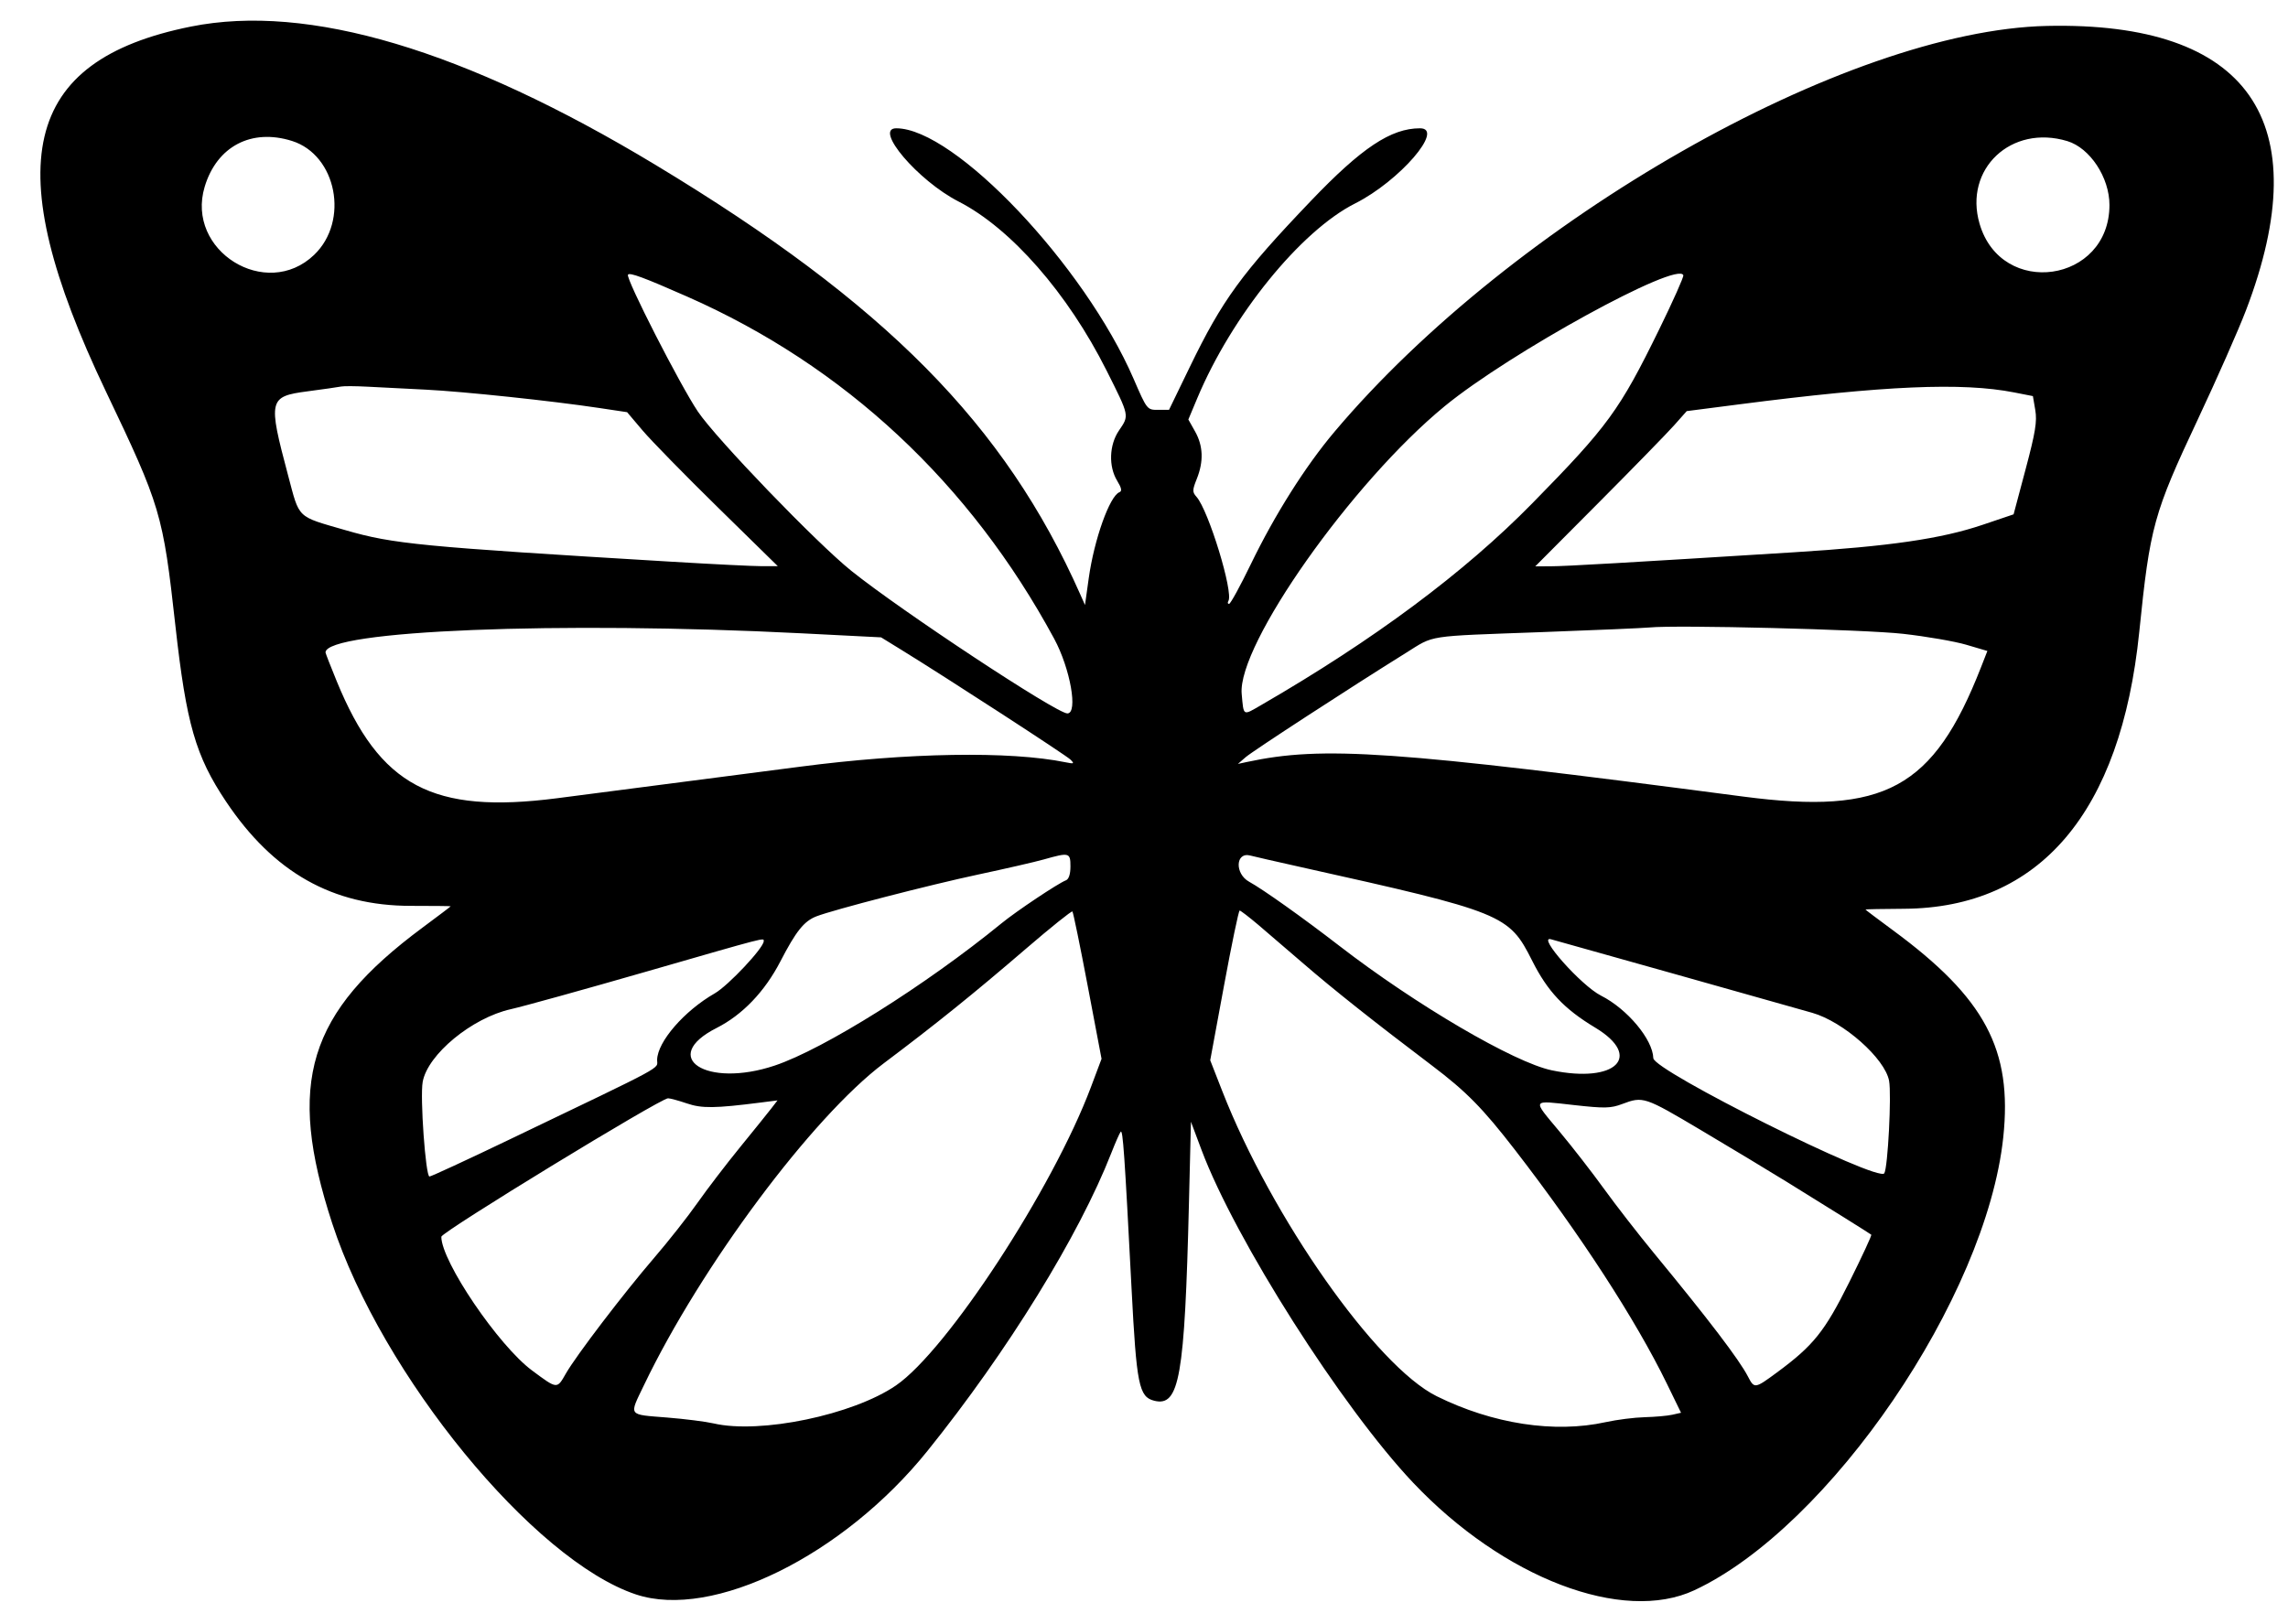 
<svg id="svg" xmlns="http://www.w3.org/2000/svg" xmlns:xlink="http://www.w3.org/1999/xlink" width="400" height="283.995" viewBox="0, 0, 400,283.995"><g id="svgg"><path id="path0" d="M33.379 4.647 C 3.848 10.572,-0.411 28.806,18.488 68.399 C 28.112 88.563,28.482 89.810,30.666 109.439 C 32.574 126.596,34.191 132.209,39.512 140.165 C 47.810 152.570,58.154 158.413,71.818 158.413 C 75.655 158.413,78.794 158.446,78.795 158.487 C 78.796 158.528,76.583 160.202,73.879 162.208 C 53.764 177.128,50.040 189.329,58.084 213.953 C 66.752 240.483,93.273 272.881,111.197 278.835 C 124.592 283.284,147.431 272.024,162.164 253.707 C 176.163 236.302,188.622 216.106,194.283 201.642 C 194.989 199.836,195.727 198.162,195.922 197.922 C 196.308 197.446,196.609 201.781,197.822 225.297 C 198.695 242.209,199.114 244.285,201.791 244.957 C 206.194 246.062,207.110 240.845,207.858 210.397 L 208.208 196.170 210.055 201.094 C 215.931 216.767,234.605 246.138,247.059 259.296 C 262.853 275.983,283.703 283.953,296.229 278.092 C 319.878 267.025,347.247 226.883,350.219 198.906 C 351.849 183.558,347.045 174.539,330.917 162.670 C 328.283 160.732,326.129 159.105,326.130 159.053 C 326.131 159.002,329.148 158.944,332.833 158.924 C 356.567 158.796,370.783 142.083,373.994 110.534 C 375.875 92.052,376.490 89.820,384.243 73.324 C 387.568 66.252,391.356 57.668,392.661 54.249 C 405.295 21.162,393.113 3.757,357.866 4.533 C 322.733 5.306,264.537 38.466,233.295 75.513 C 228.217 81.535,222.872 89.996,218.695 98.625 C 216.840 102.459,215.122 105.598,214.879 105.602 C 214.635 105.606,214.579 105.377,214.754 105.095 C 215.674 103.605,211.281 89.250,209.181 86.887 C 208.433 86.046,208.439 85.719,209.235 83.729 C 210.447 80.700,210.349 77.980,208.939 75.470 L 207.754 73.362 209.309 69.650 C 215.355 55.216,227.370 40.383,236.905 35.579 C 244.675 31.664,252.642 22.435,248.251 22.435 C 243.176 22.435,238.048 25.848,229.182 35.127 C 217.074 47.798,213.703 52.421,208.019 64.150 L 204.378 71.665 202.456 71.674 C 200.544 71.683,200.524 71.656,198.179 66.241 C 189.590 46.405,166.886 22.435,156.686 22.435 C 152.680 22.435,160.493 31.616,167.589 35.245 C 176.728 39.920,186.685 51.295,193.451 64.788 C 197.495 72.854,197.444 72.607,195.622 75.291 C 193.910 77.814,193.779 81.567,195.315 84.086 C 196.082 85.343,196.189 85.890,195.705 86.076 C 194.000 86.730,191.289 94.332,190.339 101.118 L 189.684 105.803 188.852 103.928 C 175.670 74.215,154.786 53.090,114.637 28.859 C 81.209 8.683,53.867 0.536,33.379 4.647 M51.050 24.649 C 58.861 27.111,61.101 38.645,54.919 44.570 C 46.522 52.619,32.418 43.841,35.783 32.661 C 37.912 25.587,43.959 22.414,51.050 24.649 M361.423 24.676 C 365.383 25.876,368.786 31.036,368.786 35.841 C 368.786 49.473,349.879 52.200,346.076 39.117 C 343.292 29.543,351.621 21.705,361.423 24.676 M120.185 51.890 C 147.656 64.014,169.581 84.467,184.295 111.696 C 187.118 116.920,188.503 124.761,186.602 124.761 C 184.705 124.761,157.642 106.895,148.837 99.830 C 142.747 94.944,125.188 76.709,121.996 71.956 C 118.858 67.283,109.372 48.704,109.784 48.038 C 110.055 47.600,112.601 48.543,120.185 51.890 M290.090 57.557 C 283.139 71.760,281.126 74.522,267.886 88.016 C 255.983 100.147,240.233 111.870,220.472 123.308 C 217.234 125.181,217.437 125.299,217.079 121.347 C 216.303 112.785,236.384 84.316,252.573 71.030 C 263.926 61.711,293.391 45.541,294.288 48.136 C 294.382 48.407,292.493 52.647,290.090 57.557 M74.419 68.140 C 81.018 68.467,96.438 70.097,104.747 71.346 L 109.632 72.080 112.360 75.301 C 113.861 77.073,119.789 83.132,125.533 88.766 L 135.978 99.009 133.242 99.013 C 131.737 99.016,124.596 98.663,117.373 98.229 C 73.434 95.591,68.765 95.140,60.418 92.721 C 51.764 90.213,52.415 90.835,50.357 83.101 C 46.836 69.874,46.961 69.336,53.752 68.437 C 56.541 68.068,59.193 67.689,59.644 67.594 C 60.096 67.499,62.189 67.513,64.295 67.625 C 66.402 67.737,70.958 67.969,74.419 68.140 M352.120 68.625 L 355.402 69.269 355.818 71.707 C 356.157 73.688,355.840 75.628,354.130 82.046 L 352.026 89.947 346.601 91.780 C 339.359 94.226,330.343 95.537,313.543 96.586 C 284.268 98.414,273.781 99.019,271.136 99.030 L 268.401 99.042 279.428 87.962 C 285.493 81.867,291.451 75.759,292.669 74.388 L 294.883 71.894 304.076 70.708 C 329.484 67.427,343.023 66.840,352.120 68.625 M140.082 110.749 L 154.036 111.458 157.592 113.648 C 165.462 118.493,186.372 132.069,187.141 132.832 C 187.869 133.555,187.776 133.610,186.320 133.311 C 176.564 131.310,158.708 131.608,139.808 134.088 C 133.680 134.892,107.567 138.281,97.401 139.591 C 75.630 142.398,66.401 137.501,58.874 119.145 C 57.793 116.509,56.908 114.238,56.908 114.100 C 56.908 110.250,97.808 108.602,140.082 110.749 M332.695 110.840 C 336.758 111.295,341.738 112.156,343.763 112.754 L 347.444 113.840 346.325 116.701 C 338.033 137.906,329.499 142.550,304.788 139.305 C 243.420 131.245,231.290 130.400,217.957 133.260 L 216.416 133.591 217.784 132.405 C 219.051 131.307,236.083 120.222,245.781 114.184 C 250.885 111.006,248.992 111.297,269.494 110.544 C 278.824 110.202,287.319 109.836,288.372 109.730 C 293.087 109.258,325.896 110.079,332.695 110.840 M187.141 151.515 C 187.141 152.880,186.853 153.755,186.340 153.952 C 184.977 154.475,177.694 159.338,175.103 161.456 C 161.820 172.309,144.044 183.461,135.431 186.345 C 123.503 190.338,115.133 184.910,125.285 179.765 C 129.806 177.474,133.694 173.413,136.435 168.118 C 139.173 162.828,140.567 161.085,142.734 160.246 C 145.705 159.094,162.534 154.743,170.999 152.938 C 175.814 151.911,180.985 150.722,182.490 150.295 C 186.934 149.036,187.141 149.090,187.141 151.515 M227.360 151.620 C 262.854 159.525,263.790 159.903,267.858 168.002 C 270.555 173.371,273.446 176.441,278.881 179.709 C 287.295 184.770,282.495 189.499,271.303 187.176 C 264.716 185.808,247.522 175.733,234.131 165.393 C 227.728 160.450,220.805 155.527,218.386 154.198 C 215.825 152.791,215.998 148.924,218.591 149.617 C 219.200 149.780,223.146 150.681,227.360 151.620 M190.158 172.407 L 192.578 185.166 190.717 190.121 C 184.036 207.900,165.588 236.137,156.641 242.281 C 149.136 247.434,132.908 250.815,124.761 248.923 C 123.406 248.608,119.757 248.145,116.651 247.895 C 109.671 247.331,109.948 247.721,112.600 242.194 C 122.556 221.445,142.007 195.342,154.521 185.934 C 163.645 179.075,170.176 173.811,179.385 165.892 C 183.701 162.180,187.346 159.257,187.485 159.396 C 187.624 159.535,188.827 165.390,190.158 172.407 M220.005 161.754 C 221.643 163.141,225.198 166.193,227.907 168.538 C 233.081 173.016,240.286 178.732,250.342 186.336 C 256.337 190.869,259.231 193.811,264.858 201.094 C 276.264 215.855,285.949 230.767,291.408 241.969 L 293.889 247.059 292.362 247.404 C 291.522 247.595,289.357 247.788,287.551 247.834 C 285.746 247.880,282.668 248.270,280.711 248.700 C 271.746 250.673,260.967 249.017,251.163 244.161 C 240.595 238.928,222.320 212.910,213.678 190.795 L 211.577 185.420 213.995 172.327 C 215.325 165.126,216.551 159.234,216.720 159.234 C 216.890 159.234,218.368 160.368,220.005 161.754 M133.516 164.599 C 133.516 165.760,127.315 172.365,124.957 173.716 C 119.628 176.769,114.944 182.171,114.881 185.335 C 114.847 187.043,117.092 185.830,89.094 199.265 C 81.666 202.829,75.361 205.746,75.082 205.746 C 74.406 205.746,73.411 191.846,73.898 189.186 C 74.775 184.388,82.518 178.003,89.301 176.484 C 91.499 175.992,102.161 173.034,112.996 169.911 C 134.479 163.720,133.516 163.969,133.516 164.599 M293.023 170.400 C 304.460 173.622,315.171 176.645,316.826 177.118 C 322.277 178.675,329.524 185.088,330.259 189.003 C 330.707 191.394,330.047 204.170,329.423 205.181 C 328.400 206.835,289.104 187.243,289.042 185.048 C 288.949 181.767,284.484 176.431,279.891 174.110 C 276.445 172.369,268.651 163.595,271.135 164.252 C 271.737 164.412,281.587 167.178,293.023 170.400 M120.078 192.960 C 122.705 193.855,124.966 193.830,132.942 192.814 L 135.926 192.434 134.858 193.823 C 134.270 194.588,131.807 197.644,129.385 200.616 C 126.963 203.588,123.597 207.989,121.906 210.397 C 120.215 212.804,116.818 217.114,114.357 219.973 C 109.086 226.098,100.718 237.069,98.932 240.197 C 97.359 242.952,97.460 242.961,93.023 239.671 C 87.146 235.315,77.155 220.585,77.155 216.278 C 77.155 215.466,115.462 192.066,116.791 192.066 C 117.154 192.066,118.634 192.468,120.078 192.960 M297.346 197.621 C 302.492 200.676,309.289 204.773,312.449 206.726 C 319.377 211.007,326.874 215.697,327.149 215.922 C 327.259 216.013,325.536 219.731,323.319 224.185 C 319.001 232.863,317.043 235.306,310.610 240.045 C 306.785 242.863,306.699 242.875,305.582 240.714 C 304.058 237.768,298.714 230.751,289.160 219.152 C 286.433 215.841,282.513 210.793,280.448 207.934 C 278.383 205.075,274.874 200.555,272.650 197.890 C 267.814 192.094,267.639 192.412,275.191 193.252 C 280.547 193.848,281.589 193.824,283.607 193.064 C 287.253 191.692,287.492 191.771,297.346 197.621 " stroke="none" fill="#000000" fill-rule="evenodd"></path></g>
<g id="pins" style="display:none">
  <circle id="pinL" cx="20%" cy="45%" r="3" fill="red" stroke="black"/>
  <circle id="pinR" cx="80%" cy="45%" r="3" fill="red" stroke="black"/>
  <!-- etc. -->
</g>



</svg>
